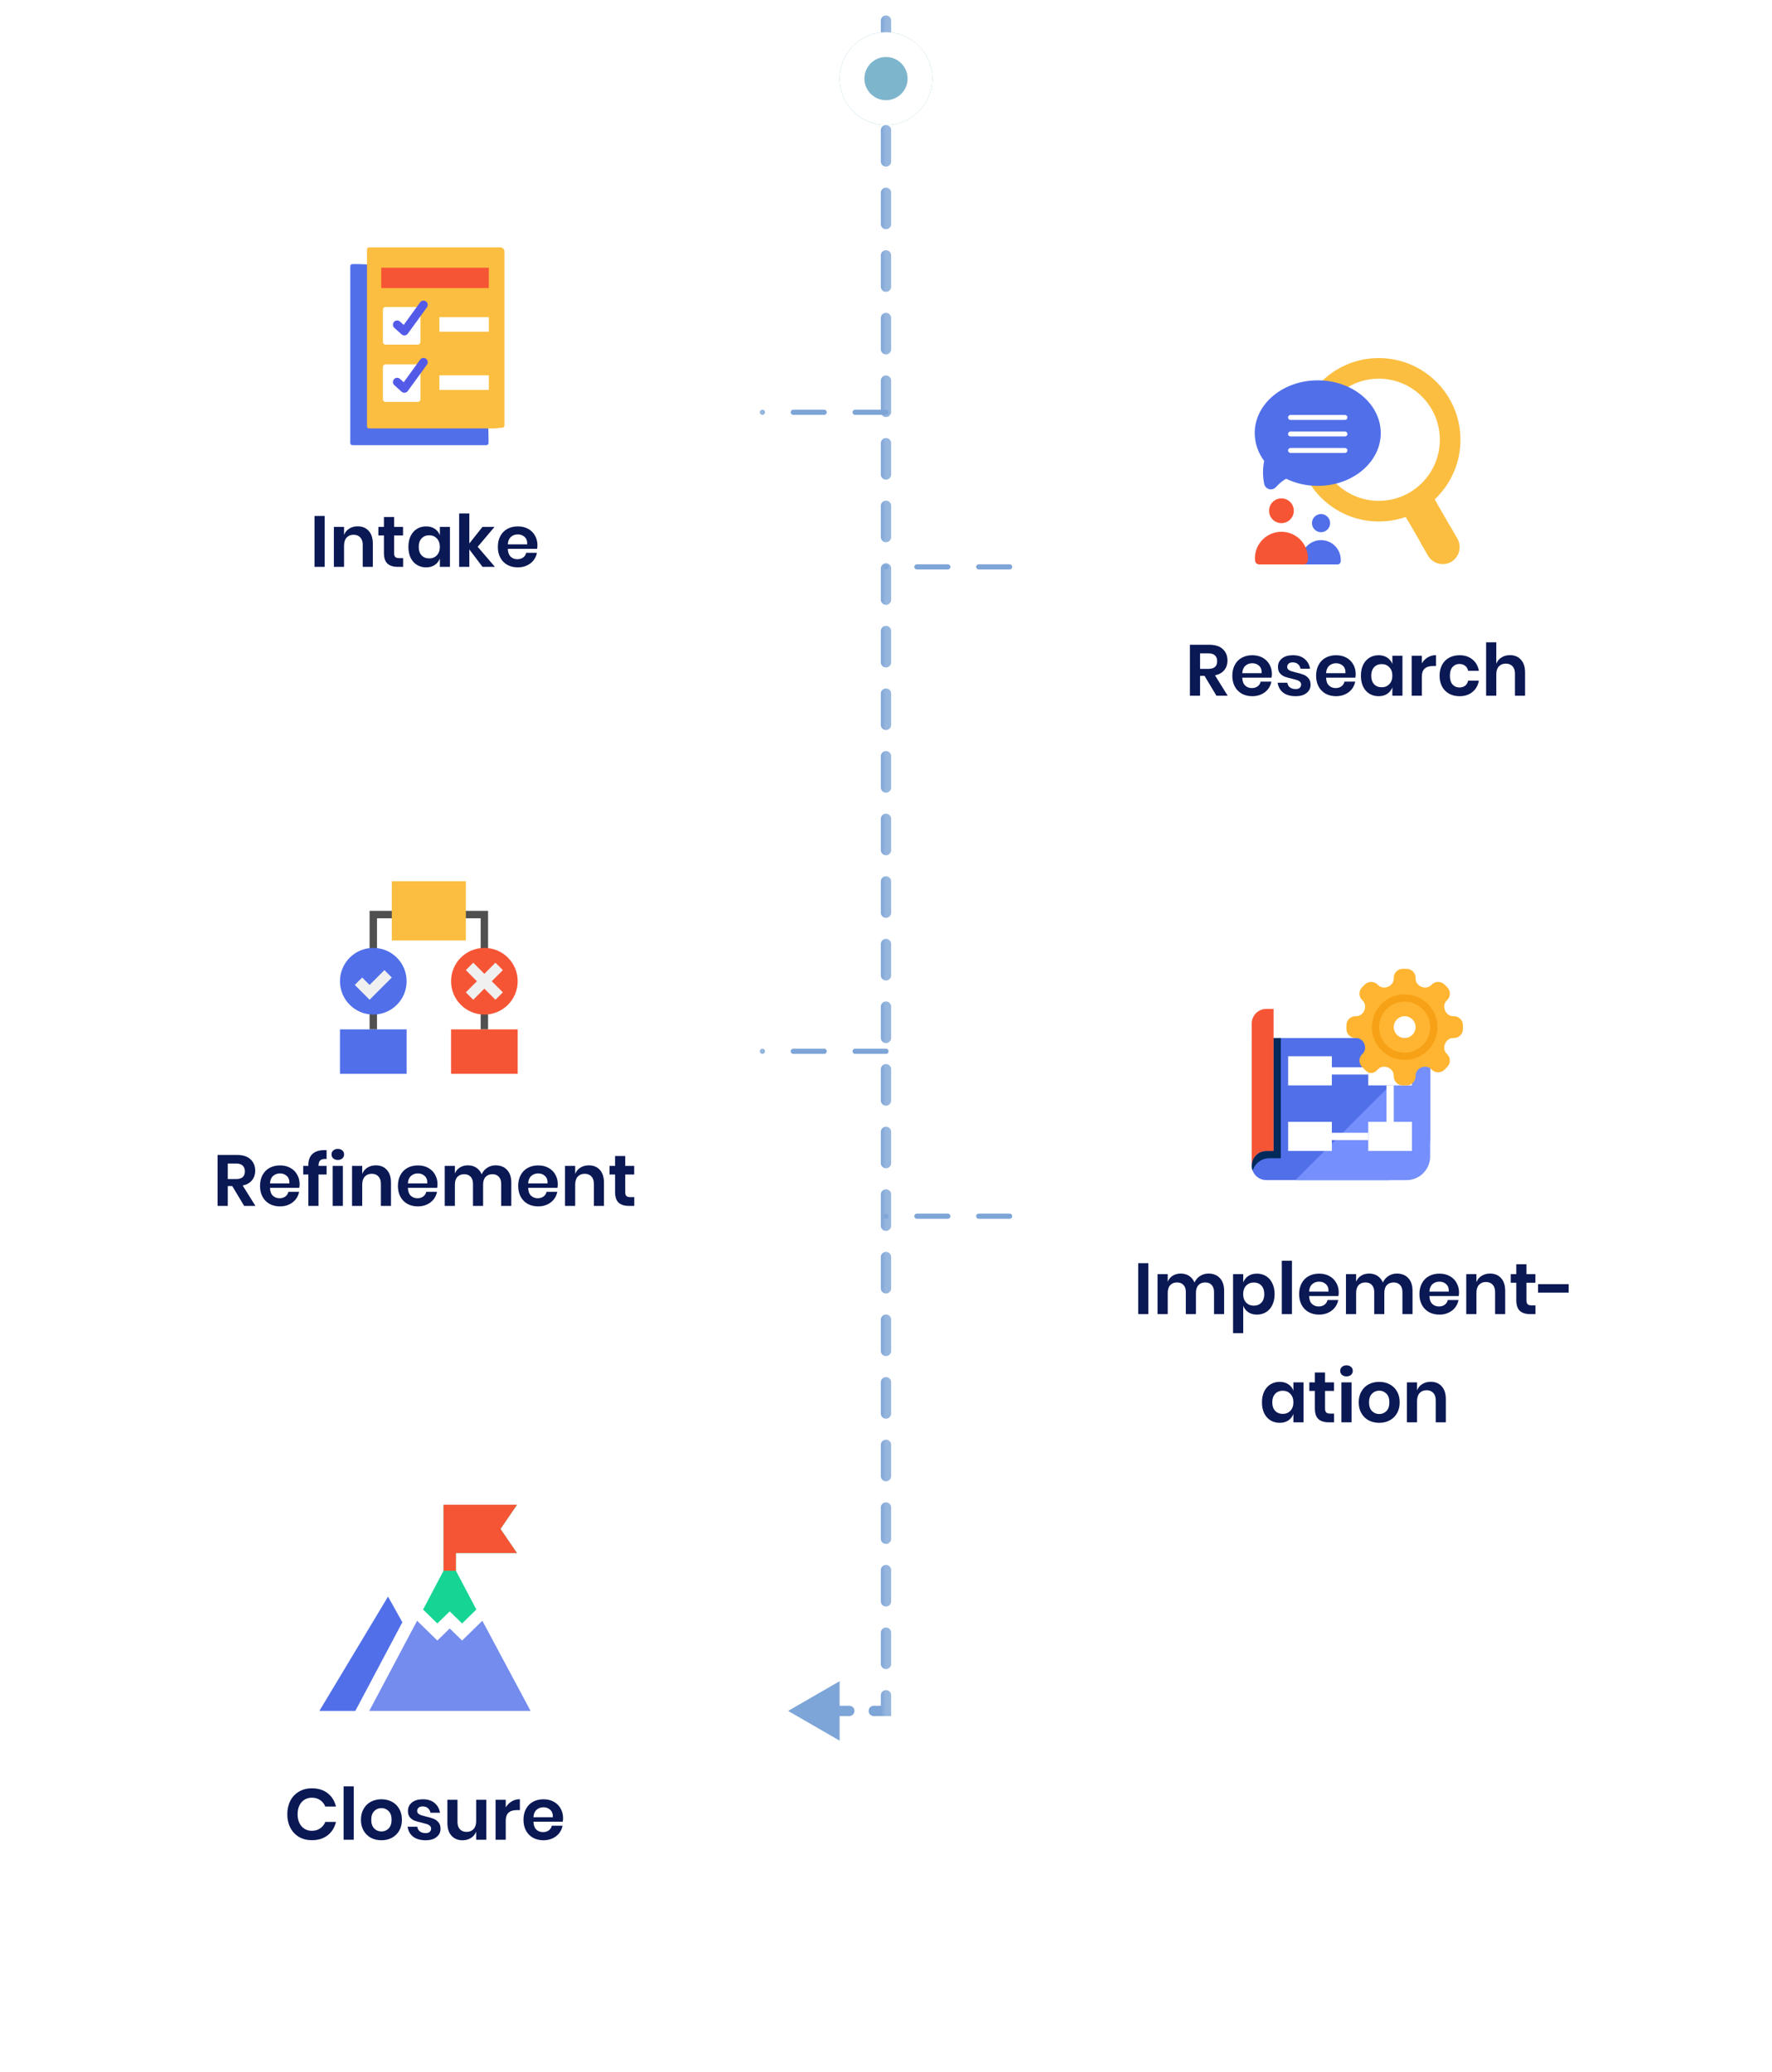 <svg width="344" height="402" viewBox="0 0 344 402" fill="none" xmlns="http://www.w3.org/2000/svg">
<g filter="url(#filter0_d_105_2053)">
<rect x="196" y="52" width="131" height="106" rx="18.343" fill="white"/>
</g>
<path d="M236.148 135L233.838 131.15H232.97V135H230.996V125.116H234.762C235.91 125.116 236.782 125.396 237.38 125.956C237.986 126.516 238.29 127.253 238.29 128.168C238.29 128.915 238.08 129.54 237.66 130.044C237.249 130.548 236.652 130.884 235.868 131.052L238.332 135H236.148ZM232.97 129.792H234.594C235.723 129.792 236.288 129.293 236.288 128.294C236.288 127.818 236.148 127.449 235.868 127.188C235.597 126.917 235.172 126.782 234.594 126.782H232.97V129.792ZM246.917 130.828C246.917 131.024 246.893 131.248 246.847 131.5H241.163C241.191 132.191 241.377 132.699 241.723 133.026C242.068 133.353 242.497 133.516 243.011 133.516C243.468 133.516 243.846 133.404 244.145 133.18C244.453 132.956 244.649 132.653 244.733 132.27H246.819C246.716 132.811 246.497 133.297 246.161 133.726C245.825 134.155 245.391 134.491 244.859 134.734C244.336 134.977 243.753 135.098 243.109 135.098C242.353 135.098 241.681 134.939 241.093 134.622C240.505 134.295 240.047 133.833 239.721 133.236C239.394 132.639 239.231 131.934 239.231 131.122C239.231 130.31 239.394 129.605 239.721 129.008C240.047 128.401 240.505 127.939 241.093 127.622C241.681 127.305 242.353 127.146 243.109 127.146C243.874 127.146 244.541 127.305 245.111 127.622C245.689 127.939 246.133 128.378 246.441 128.938C246.758 129.489 246.917 130.119 246.917 130.828ZM244.929 130.632C244.957 129.997 244.789 129.517 244.425 129.19C244.07 128.863 243.631 128.7 243.109 128.7C242.577 128.7 242.129 128.863 241.765 129.19C241.401 129.517 241.2 129.997 241.163 130.632H244.929ZM250.992 127.146C251.935 127.146 252.691 127.384 253.26 127.86C253.829 128.336 254.184 128.971 254.324 129.764H252.476C252.401 129.391 252.233 129.092 251.972 128.868C251.711 128.644 251.37 128.532 250.95 128.532C250.614 128.532 250.353 128.611 250.166 128.77C249.979 128.929 249.886 129.143 249.886 129.414C249.886 129.629 249.961 129.801 250.11 129.932C250.259 130.063 250.446 130.165 250.67 130.24C250.894 130.315 251.216 130.403 251.636 130.506C252.224 130.637 252.7 130.777 253.064 130.926C253.437 131.066 253.755 131.295 254.016 131.612C254.287 131.92 254.422 132.34 254.422 132.872C254.422 133.535 254.161 134.071 253.638 134.482C253.125 134.893 252.429 135.098 251.552 135.098C250.544 135.098 249.737 134.874 249.13 134.426C248.523 133.969 248.155 133.32 248.024 132.48H249.914C249.961 132.863 250.129 133.166 250.418 133.39C250.707 133.605 251.085 133.712 251.552 133.712C251.888 133.712 252.145 133.633 252.322 133.474C252.499 133.306 252.588 133.091 252.588 132.83C252.588 132.606 252.509 132.424 252.35 132.284C252.201 132.144 252.009 132.037 251.776 131.962C251.552 131.887 251.23 131.799 250.81 131.696C250.231 131.565 249.76 131.435 249.396 131.304C249.041 131.164 248.733 130.945 248.472 130.646C248.22 130.347 248.094 129.937 248.094 129.414C248.094 128.742 248.351 128.196 248.864 127.776C249.377 127.356 250.087 127.146 250.992 127.146ZM263.186 130.828C263.186 131.024 263.163 131.248 263.116 131.5H257.432C257.46 132.191 257.647 132.699 257.992 133.026C258.337 133.353 258.767 133.516 259.28 133.516C259.737 133.516 260.115 133.404 260.414 133.18C260.722 132.956 260.918 132.653 261.002 132.27H263.088C262.985 132.811 262.766 133.297 262.43 133.726C262.094 134.155 261.66 134.491 261.128 134.734C260.605 134.977 260.022 135.098 259.378 135.098C258.622 135.098 257.95 134.939 257.362 134.622C256.774 134.295 256.317 133.833 255.99 133.236C255.663 132.639 255.5 131.934 255.5 131.122C255.5 130.31 255.663 129.605 255.99 129.008C256.317 128.401 256.774 127.939 257.362 127.622C257.95 127.305 258.622 127.146 259.378 127.146C260.143 127.146 260.811 127.305 261.38 127.622C261.959 127.939 262.402 128.378 262.71 128.938C263.027 129.489 263.186 130.119 263.186 130.828ZM261.198 130.632C261.226 129.997 261.058 129.517 260.694 129.19C260.339 128.863 259.901 128.7 259.378 128.7C258.846 128.7 258.398 128.863 258.034 129.19C257.67 129.517 257.469 129.997 257.432 130.632H261.198ZM267.625 127.146C268.279 127.146 268.839 127.3 269.305 127.608C269.772 127.916 270.103 128.331 270.299 128.854V127.244H272.259V135H270.299V133.376C270.103 133.899 269.772 134.319 269.305 134.636C268.839 134.944 268.279 135.098 267.625 135.098C266.972 135.098 266.384 134.939 265.861 134.622C265.339 134.305 264.928 133.847 264.629 133.25C264.34 132.643 264.195 131.934 264.195 131.122C264.195 130.31 264.34 129.605 264.629 129.008C264.928 128.401 265.339 127.939 265.861 127.622C266.384 127.305 266.972 127.146 267.625 127.146ZM268.241 128.868C267.625 128.868 267.131 129.069 266.757 129.47C266.384 129.871 266.197 130.422 266.197 131.122C266.197 131.822 266.384 132.373 266.757 132.774C267.131 133.166 267.625 133.362 268.241 133.362C268.839 133.362 269.329 133.161 269.711 132.76C270.103 132.349 270.299 131.803 270.299 131.122C270.299 130.431 270.103 129.885 269.711 129.484C269.329 129.073 268.839 128.868 268.241 128.868ZM276.022 128.728C276.312 128.233 276.694 127.846 277.17 127.566C277.646 127.277 278.178 127.132 278.766 127.132V129.246H278.192C276.746 129.246 276.022 129.918 276.022 131.262V135H274.048V127.244H276.022V128.728ZM283.345 127.146C284.344 127.146 285.174 127.417 285.837 127.958C286.509 128.499 286.929 129.237 287.097 130.17H285.011C284.927 129.759 284.736 129.437 284.437 129.204C284.138 128.961 283.76 128.84 283.303 128.84C282.78 128.84 282.342 129.036 281.987 129.428C281.642 129.811 281.469 130.375 281.469 131.122C281.469 131.869 281.642 132.438 281.987 132.83C282.342 133.213 282.78 133.404 283.303 133.404C283.76 133.404 284.138 133.287 284.437 133.054C284.736 132.811 284.927 132.485 285.011 132.074H287.097C286.929 133.007 286.509 133.745 285.837 134.286C285.174 134.827 284.344 135.098 283.345 135.098C282.589 135.098 281.917 134.939 281.329 134.622C280.741 134.295 280.284 133.833 279.957 133.236C279.63 132.639 279.467 131.934 279.467 131.122C279.467 130.31 279.63 129.605 279.957 129.008C280.284 128.401 280.741 127.939 281.329 127.622C281.917 127.305 282.589 127.146 283.345 127.146ZM293.12 127.132C294.016 127.132 294.73 127.426 295.262 128.014C295.794 128.602 296.06 129.428 296.06 130.492V135H294.1V130.716C294.1 130.1 293.941 129.624 293.624 129.288C293.306 128.943 292.872 128.77 292.322 128.77C291.762 128.77 291.314 128.952 290.978 129.316C290.642 129.68 290.474 130.203 290.474 130.884V135H288.5V124.64H290.474V128.798C290.679 128.275 291.015 127.869 291.482 127.58C291.958 127.281 292.504 127.132 293.12 127.132Z" fill="#0A1854"/>
<g clip-path="url(#clip0_105_2053)">
<path d="M253.238 109.528C253.089 109.528 252.945 109.472 252.834 109.372C252.723 109.272 252.654 109.134 252.639 108.985C252.628 108.871 252.622 108.757 252.622 108.64C252.622 107.624 253.026 106.65 253.744 105.931C254.463 105.213 255.437 104.809 256.453 104.809C257.469 104.809 258.444 105.213 259.162 105.931C259.881 106.65 260.284 107.624 260.284 108.64C260.284 108.756 260.279 108.871 260.267 108.985C260.253 109.134 260.183 109.272 260.072 109.372C259.962 109.472 259.817 109.528 259.668 109.528H253.238Z" fill="#516FE9"/>
<path d="M256.453 103.275C257.426 103.275 258.215 102.486 258.215 101.513C258.215 100.54 257.426 99.751 256.453 99.751C255.48 99.751 254.691 100.54 254.691 101.513C254.691 102.486 255.48 103.275 256.453 103.275Z" fill="#516FE9"/>
<path d="M271.864 98.495L277.535 95.22L282.884 104.483C283.318 105.235 283.435 106.129 283.211 106.968C282.986 107.807 282.437 108.522 281.685 108.956C280.933 109.39 280.039 109.508 279.201 109.283C278.362 109.059 277.647 108.51 277.212 107.758L271.864 98.495Z" fill="#FBBE40"/>
<path d="M275.793 105.312L277.212 107.769C277.423 108.151 277.707 108.487 278.048 108.758C278.39 109.028 278.782 109.228 279.201 109.345C279.621 109.462 280.06 109.494 280.492 109.439C280.924 109.385 281.341 109.244 281.719 109.026C282.096 108.808 282.426 108.517 282.689 108.17C282.953 107.823 283.144 107.427 283.253 107.005C283.361 106.583 283.384 106.144 283.32 105.713C283.257 105.282 283.108 104.868 282.882 104.495L281.464 102.038L275.793 105.312Z" fill="#FBBE40"/>
<path d="M277.536 95.228L271.864 98.504L273.393 101.151C275.464 100.396 277.367 99.243 278.994 97.755L277.536 95.228Z" fill="#FBBE40"/>
<path d="M267.664 101.195C276.421 101.195 283.52 94.097 283.52 85.34C283.52 76.583 276.421 69.484 267.664 69.484C258.907 69.484 251.809 76.583 251.809 85.34C251.809 94.097 258.907 101.195 267.664 101.195Z" fill="#FBBE40"/>
<path d="M267.664 97.187C274.209 97.187 279.516 91.881 279.516 85.335C279.516 78.79 274.209 73.484 267.664 73.484C261.119 73.484 255.812 78.79 255.812 85.335C255.812 91.881 261.119 97.187 267.664 97.187Z" fill="white"/>
<path d="M244.447 109.527C244.246 109.527 244.052 109.452 243.903 109.318C243.754 109.183 243.661 108.997 243.641 108.797C243.626 108.645 243.618 108.49 243.618 108.334C243.618 106.969 244.16 105.66 245.126 104.695C246.091 103.729 247.4 103.187 248.765 103.187C250.13 103.187 251.439 103.729 252.405 104.695C253.37 105.66 253.912 106.969 253.912 108.334C253.912 108.49 253.904 108.645 253.889 108.797C253.87 108.997 253.776 109.182 253.627 109.317C253.479 109.452 253.285 109.527 253.084 109.527H244.447Z" fill="#F65535"/>
<path d="M248.766 101.514C250.093 101.514 251.169 100.438 251.169 99.111C251.169 97.785 250.093 96.709 248.766 96.709C247.439 96.709 246.364 97.785 246.364 99.111C246.364 100.438 247.439 101.514 248.766 101.514Z" fill="#F65535"/>
<path d="M255.812 73.805C249.056 73.805 243.579 78.389 243.579 84.043C243.591 85.99 244.234 87.881 245.411 89.432C245.407 89.462 245.407 89.491 245.401 89.52C245.114 90.966 245.121 92.455 245.421 93.898C245.47 94.142 245.587 94.367 245.758 94.547C245.929 94.728 246.147 94.856 246.388 94.918C246.629 94.98 246.882 94.973 247.119 94.898C247.356 94.822 247.567 94.681 247.727 94.492C248.288 93.864 248.941 93.325 249.663 92.893C251.581 93.817 253.684 94.292 255.812 94.282C262.569 94.282 268.046 89.698 268.046 84.043C268.046 78.389 262.569 73.805 255.812 73.805Z" fill="#516FE9"/>
<path d="M261.098 81.486H250.527C250.4 81.486 250.278 81.436 250.188 81.346C250.097 81.255 250.047 81.133 250.047 81.006C250.047 80.878 250.097 80.756 250.188 80.666C250.278 80.576 250.4 80.525 250.527 80.525H261.098C261.226 80.525 261.348 80.576 261.438 80.666C261.528 80.756 261.579 80.878 261.579 81.006C261.579 81.133 261.528 81.255 261.438 81.346C261.348 81.436 261.226 81.486 261.098 81.486Z" fill="white"/>
<path d="M261.098 84.691H250.527C250.4 84.691 250.278 84.641 250.188 84.551C250.097 84.461 250.047 84.338 250.047 84.211C250.047 84.084 250.097 83.961 250.188 83.871C250.278 83.781 250.4 83.731 250.527 83.731H261.098C261.226 83.731 261.348 83.781 261.438 83.871C261.528 83.961 261.579 84.084 261.579 84.211C261.579 84.338 261.528 84.461 261.438 84.551C261.348 84.641 261.226 84.691 261.098 84.691Z" fill="white"/>
<path d="M261.098 87.891H250.527C250.4 87.891 250.278 87.841 250.188 87.75C250.097 87.66 250.047 87.538 250.047 87.411C250.047 87.283 250.097 87.161 250.188 87.071C250.278 86.981 250.4 86.93 250.527 86.93H261.098C261.226 86.93 261.348 86.981 261.438 87.071C261.528 87.161 261.579 87.283 261.579 87.411C261.579 87.538 261.528 87.66 261.438 87.75C261.348 87.841 261.226 87.891 261.098 87.891Z" fill="white"/>
</g>
<g filter="url(#filter1_d_105_2053)">
<rect x="196" y="172" width="131" height="127" rx="18.343" fill="white"/>
</g>
<g clip-path="url(#clip1_105_2053)">
<path d="M277.637 220.742C277.637 225.301 273.942 228.996 269.383 228.996H245.827C244.266 228.996 243 227.73 243 226.169V201.427H277.637V220.742Z" fill="#516FE9"/>
<path d="M248.655 224.755V201.427H247.241V223.341H245.827C244.266 223.341 243 224.607 243 226.169C243.002 226.51 243.066 226.849 243.19 227.168C243.624 225.694 244.999 224.702 246.534 224.755H248.655Z" fill="#002A5A"/>
<path d="M277.637 202.845L251.482 229H273.051C275.584 229 277.637 226.947 277.637 224.415V202.845Z" fill="#7590FD"/>
<path d="M247.241 223.347H245.827C244.266 223.347 243 224.613 243 226.175V198.606C243 197.044 244.266 195.778 245.827 195.778H247.241V223.347Z" fill="#F65535"/>
<path d="M250.07 204.963H258.553V210.619H250.07V204.963Z" fill="white"/>
<path d="M250.07 217.685H258.553V223.34H250.07V217.685Z" fill="white"/>
<path d="M265.622 204.963H274.105V210.619H265.622V204.963Z" fill="white"/>
<path d="M265.622 217.685H274.105V223.34H265.622V217.685Z" fill="white"/>
<path d="M258.551 207.099H265.62V208.512H258.551V207.099Z" fill="white"/>
<path d="M269.155 210.624H270.569V217.693H269.155V210.624Z" fill="white"/>
<path d="M258.551 219.814H265.62V221.228H258.551V219.814Z" fill="white"/>
<path d="M282.247 201.431C283.215 201.431 284 200.647 284 199.679V198.942C284 197.974 283.215 197.19 282.247 197.19H282.081C281.383 197.19 280.785 196.713 280.518 196.068C280.251 195.422 280.337 194.661 280.832 194.168L280.949 194.051C281.634 193.368 281.635 192.259 280.951 191.575L280.425 191.049C279.741 190.365 278.631 190.366 277.948 191.051L277.832 191.168C277.338 191.663 276.578 191.749 275.932 191.481C275.287 191.214 274.81 190.617 274.81 189.919V189.752C274.81 188.784 274.025 188 273.058 188H272.321C271.353 188 270.569 188.784 270.569 189.752V189.919C270.569 190.617 270.092 191.214 269.447 191.481C268.801 191.749 268.04 191.663 267.547 191.168L267.43 191.051C266.747 190.366 265.638 190.365 264.954 191.049L264.428 191.575C263.744 192.259 263.745 193.368 264.43 194.051L264.547 194.168C265.042 194.661 265.128 195.422 264.86 196.068C264.593 196.713 263.996 197.19 263.297 197.19H263.131C262.163 197.19 261.379 197.974 261.379 198.942V199.679C261.379 200.647 262.163 201.431 263.131 201.431H263.297C263.996 201.431 264.593 201.908 264.86 202.553C265.128 203.199 265.042 203.959 264.547 204.453L264.431 204.568C263.745 205.252 263.746 206.362 264.431 207.045L265.182 207.793C265.74 208.351 266.646 208.351 267.204 207.793L267.546 207.451C268.04 206.957 268.8 206.872 269.446 207.139C270.091 207.407 270.569 208.004 270.569 208.703V208.868C270.569 209.836 271.353 210.621 272.321 210.621H273.058C274.025 210.621 274.81 209.836 274.81 208.868V208.703C274.81 208.004 275.287 207.407 275.933 207.139C276.578 206.872 277.338 206.957 277.833 207.451L277.949 207.567C278.632 208.251 279.74 208.251 280.424 207.569L280.949 207.045C281.634 206.362 281.633 205.252 280.948 204.569L280.832 204.453C280.337 203.959 280.251 203.199 280.518 202.553C280.785 201.908 281.383 201.431 282.081 201.431H282.247ZM270.569 199.31C270.569 198.139 271.518 197.19 272.689 197.19C273.86 197.19 274.81 198.139 274.81 199.31C274.81 200.481 273.86 201.431 272.689 201.431C271.518 201.431 270.569 200.481 270.569 199.31Z" fill="#FFB531"/>
<path d="M272.689 205.679C269.176 205.679 266.327 202.83 266.327 199.316C266.327 195.803 269.176 192.954 272.689 192.954C276.203 192.954 279.052 195.803 279.052 199.316C279.048 202.829 276.202 205.675 272.689 205.679ZM272.689 194.368C269.956 194.368 267.741 196.583 267.741 199.316C267.741 202.05 269.956 204.265 272.689 204.265C275.423 204.265 277.638 202.05 277.638 199.316C277.635 196.585 275.421 194.371 272.689 194.368Z" fill="#F7A116"/>
</g>
<path d="M222.933 245.116V255H220.959V245.116H222.933ZM234.589 247.132C235.532 247.132 236.274 247.426 236.815 248.014C237.366 248.593 237.641 249.419 237.641 250.492V255H235.681V250.716C235.681 250.119 235.527 249.661 235.219 249.344C234.921 249.017 234.505 248.854 233.973 248.854C233.423 248.854 232.984 249.027 232.657 249.372C232.331 249.717 232.167 250.221 232.167 250.884V255H230.207V250.716C230.207 250.119 230.053 249.661 229.745 249.344C229.447 249.017 229.031 248.854 228.499 248.854C227.949 248.854 227.51 249.027 227.183 249.372C226.857 249.717 226.693 250.221 226.693 250.884V255H224.719V247.244H226.693V248.714C226.899 248.21 227.221 247.823 227.659 247.552C228.107 247.272 228.625 247.132 229.213 247.132C229.839 247.132 230.38 247.281 230.837 247.58C231.304 247.879 231.654 248.308 231.887 248.868C232.13 248.336 232.489 247.916 232.965 247.608C233.451 247.291 233.992 247.132 234.589 247.132ZM244.009 247.146C244.663 247.146 245.251 247.305 245.773 247.622C246.296 247.939 246.702 248.401 246.991 249.008C247.29 249.605 247.439 250.31 247.439 251.122C247.439 251.934 247.29 252.643 246.991 253.25C246.702 253.847 246.296 254.305 245.773 254.622C245.251 254.939 244.663 255.098 244.009 255.098C243.356 255.098 242.796 254.944 242.329 254.636C241.872 254.319 241.545 253.899 241.349 253.376V258.696H239.375V247.244H241.349V248.854C241.545 248.331 241.872 247.916 242.329 247.608C242.796 247.3 243.356 247.146 244.009 247.146ZM243.393 248.868C242.796 248.868 242.301 249.073 241.909 249.484C241.527 249.885 241.335 250.431 241.335 251.122C241.335 251.803 241.527 252.349 241.909 252.76C242.301 253.161 242.796 253.362 243.393 253.362C244.009 253.362 244.504 253.166 244.877 252.774C245.251 252.373 245.437 251.822 245.437 251.122C245.437 250.422 245.251 249.871 244.877 249.47C244.504 249.069 244.009 248.868 243.393 248.868ZM250.81 244.64V255H248.836V244.64H250.81ZM259.89 250.828C259.89 251.024 259.867 251.248 259.82 251.5H254.136C254.164 252.191 254.351 252.699 254.696 253.026C255.042 253.353 255.471 253.516 255.984 253.516C256.442 253.516 256.82 253.404 257.118 253.18C257.426 252.956 257.622 252.653 257.706 252.27H259.792C259.69 252.811 259.47 253.297 259.134 253.726C258.798 254.155 258.364 254.491 257.832 254.734C257.31 254.977 256.726 255.098 256.082 255.098C255.326 255.098 254.654 254.939 254.066 254.622C253.478 254.295 253.021 253.833 252.694 253.236C252.368 252.639 252.204 251.934 252.204 251.122C252.204 250.31 252.368 249.605 252.694 249.008C253.021 248.401 253.478 247.939 254.066 247.622C254.654 247.305 255.326 247.146 256.082 247.146C256.848 247.146 257.515 247.305 258.084 247.622C258.663 247.939 259.106 248.378 259.414 248.938C259.732 249.489 259.89 250.119 259.89 250.828ZM257.902 250.632C257.93 249.997 257.762 249.517 257.398 249.19C257.044 248.863 256.605 248.7 256.082 248.7C255.55 248.7 255.102 248.863 254.738 249.19C254.374 249.517 254.174 249.997 254.136 250.632H257.902ZM271.162 247.132C272.104 247.132 272.846 247.426 273.388 248.014C273.938 248.593 274.214 249.419 274.214 250.492V255H272.254V250.716C272.254 250.119 272.1 249.661 271.792 249.344C271.493 249.017 271.078 248.854 270.546 248.854C269.995 248.854 269.556 249.027 269.23 249.372C268.903 249.717 268.74 250.221 268.74 250.884V255H266.78V250.716C266.78 250.119 266.626 249.661 266.318 249.344C266.019 249.017 265.604 248.854 265.072 248.854C264.521 248.854 264.082 249.027 263.756 249.372C263.429 249.717 263.266 250.221 263.266 250.884V255H261.292V247.244H263.266V248.714C263.471 248.21 263.793 247.823 264.232 247.552C264.68 247.272 265.198 247.132 265.786 247.132C266.411 247.132 266.952 247.281 267.41 247.58C267.876 247.879 268.226 248.308 268.46 248.868C268.702 248.336 269.062 247.916 269.538 247.608C270.023 247.291 270.564 247.132 271.162 247.132ZM283.242 250.828C283.242 251.024 283.218 251.248 283.172 251.5H277.488C277.516 252.191 277.702 252.699 278.048 253.026C278.393 253.353 278.822 253.516 279.336 253.516C279.793 253.516 280.171 253.404 280.47 253.18C280.778 252.956 280.974 252.653 281.058 252.27H283.144C283.041 252.811 282.822 253.297 282.486 253.726C282.15 254.155 281.716 254.491 281.184 254.734C280.661 254.977 280.078 255.098 279.434 255.098C278.678 255.098 278.006 254.939 277.418 254.622C276.83 254.295 276.372 253.833 276.046 253.236C275.719 252.639 275.556 251.934 275.556 251.122C275.556 250.31 275.719 249.605 276.046 249.008C276.372 248.401 276.83 247.939 277.418 247.622C278.006 247.305 278.678 247.146 279.434 247.146C280.199 247.146 280.866 247.305 281.436 247.622C282.014 247.939 282.458 248.378 282.766 248.938C283.083 249.489 283.242 250.119 283.242 250.828ZM281.254 250.632C281.282 249.997 281.114 249.517 280.75 249.19C280.395 248.863 279.956 248.7 279.434 248.7C278.902 248.7 278.454 248.863 278.09 249.19C277.726 249.517 277.525 249.997 277.488 250.632H281.254ZM289.263 247.132C290.159 247.132 290.873 247.426 291.405 248.014C291.937 248.602 292.203 249.428 292.203 250.492V255H290.243V250.716C290.243 250.1 290.084 249.624 289.767 249.288C289.45 248.943 289.016 248.77 288.465 248.77C287.905 248.77 287.457 248.952 287.121 249.316C286.785 249.68 286.617 250.203 286.617 250.884V255H284.643V247.244H286.617V248.798C286.822 248.275 287.158 247.869 287.625 247.58C288.101 247.281 288.647 247.132 289.263 247.132ZM298.084 253.306V255H297.048C296.18 255 295.513 254.79 295.046 254.37C294.589 253.95 294.36 253.25 294.36 252.27V248.91H293.282V247.244H294.36V245.326H296.334V247.244H298.07V248.91H296.334V252.298C296.334 252.671 296.409 252.933 296.558 253.082C296.707 253.231 296.959 253.306 297.314 253.306H298.084ZM304.53 249.19V250.828H298.58V249.19H304.53ZM248.415 268.146C249.069 268.146 249.629 268.3 250.095 268.608C250.562 268.916 250.893 269.331 251.089 269.854V268.244H253.049V276H251.089V274.376C250.893 274.899 250.562 275.319 250.095 275.636C249.629 275.944 249.069 276.098 248.415 276.098C247.762 276.098 247.174 275.939 246.651 275.622C246.129 275.305 245.718 274.847 245.419 274.25C245.13 273.643 244.985 272.934 244.985 272.122C244.985 271.31 245.13 270.605 245.419 270.008C245.718 269.401 246.129 268.939 246.651 268.622C247.174 268.305 247.762 268.146 248.415 268.146ZM249.031 269.868C248.415 269.868 247.921 270.069 247.547 270.47C247.174 270.871 246.987 271.422 246.987 272.122C246.987 272.822 247.174 273.373 247.547 273.774C247.921 274.166 248.415 274.362 249.031 274.362C249.629 274.362 250.119 274.161 250.501 273.76C250.893 273.349 251.089 272.803 251.089 272.122C251.089 271.431 250.893 270.885 250.501 270.484C250.119 270.073 249.629 269.868 249.031 269.868ZM258.982 274.306V276H257.946C257.078 276 256.411 275.79 255.944 275.37C255.487 274.95 255.258 274.25 255.258 273.27V269.91H254.18V268.244H255.258V266.326H257.232V268.244H258.968V269.91H257.232V273.298C257.232 273.671 257.307 273.933 257.456 274.082C257.606 274.231 257.858 274.306 258.212 274.306H258.982ZM260.179 266.018C260.179 265.701 260.291 265.444 260.515 265.248C260.739 265.043 261.033 264.94 261.397 264.94C261.761 264.94 262.055 265.043 262.279 265.248C262.503 265.444 262.615 265.701 262.615 266.018C262.615 266.326 262.503 266.583 262.279 266.788C262.055 266.984 261.761 267.082 261.397 267.082C261.033 267.082 260.739 266.984 260.515 266.788C260.291 266.583 260.179 266.326 260.179 266.018ZM262.377 268.244V276H260.403V268.244H262.377ZM267.747 268.146C268.503 268.146 269.179 268.305 269.777 268.622C270.383 268.939 270.859 269.401 271.205 270.008C271.55 270.605 271.723 271.31 271.723 272.122C271.723 272.934 271.55 273.639 271.205 274.236C270.859 274.833 270.383 275.295 269.777 275.622C269.179 275.939 268.503 276.098 267.747 276.098C266.991 276.098 266.309 275.939 265.703 275.622C265.105 275.295 264.634 274.833 264.289 274.236C263.943 273.639 263.771 272.934 263.771 272.122C263.771 271.31 263.943 270.605 264.289 270.008C264.634 269.401 265.105 268.939 265.703 268.622C266.309 268.305 266.991 268.146 267.747 268.146ZM267.747 269.854C267.196 269.854 266.729 270.05 266.347 270.442C265.964 270.825 265.773 271.385 265.773 272.122C265.773 272.859 265.964 273.424 266.347 273.816C266.729 274.199 267.196 274.39 267.747 274.39C268.297 274.39 268.764 274.199 269.147 273.816C269.529 273.424 269.721 272.859 269.721 272.122C269.721 271.385 269.529 270.825 269.147 270.442C268.764 270.05 268.297 269.854 267.747 269.854ZM277.738 268.132C278.634 268.132 279.348 268.426 279.88 269.014C280.412 269.602 280.678 270.428 280.678 271.492V276H278.718V271.716C278.718 271.1 278.559 270.624 278.242 270.288C277.924 269.943 277.49 269.77 276.94 269.77C276.38 269.77 275.932 269.952 275.596 270.316C275.26 270.68 275.092 271.203 275.092 271.884V276H273.118V268.244H275.092V269.798C275.297 269.275 275.633 268.869 276.1 268.58C276.576 268.281 277.122 268.132 277.738 268.132Z" fill="#0A1854"/>
<g filter="url(#filter2_d_105_2053)">
<rect x="17" y="27" width="131" height="106" rx="18.343" fill="white"/>
</g>
<path d="M63.03 100.116V110H61.056V100.116H63.03ZM69.436 102.132C70.332 102.132 71.046 102.426 71.578 103.014C72.11 103.602 72.376 104.428 72.376 105.492V110H70.416V105.716C70.416 105.1 70.257 104.624 69.94 104.288C69.623 103.943 69.189 103.77 68.638 103.77C68.078 103.77 67.63 103.952 67.294 104.316C66.958 104.68 66.79 105.203 66.79 105.884V110H64.816V102.244H66.79V103.798C66.995 103.275 67.331 102.869 67.798 102.58C68.274 102.281 68.82 102.132 69.436 102.132ZM78.257 108.306V110H77.221C76.353 110 75.686 109.79 75.219 109.37C74.761 108.95 74.533 108.25 74.533 107.27V103.91H73.455V102.244H74.533V100.326H76.507V102.244H78.243V103.91H76.507V107.298C76.507 107.671 76.582 107.933 76.731 108.082C76.88 108.231 77.132 108.306 77.487 108.306H78.257ZM82.715 102.146C83.369 102.146 83.929 102.3 84.395 102.608C84.862 102.916 85.193 103.331 85.389 103.854V102.244H87.349V110H85.389V108.376C85.193 108.899 84.862 109.319 84.395 109.636C83.929 109.944 83.369 110.098 82.715 110.098C82.062 110.098 81.474 109.939 80.951 109.622C80.429 109.305 80.018 108.847 79.719 108.25C79.43 107.643 79.285 106.934 79.285 106.122C79.285 105.31 79.43 104.605 79.719 104.008C80.018 103.401 80.429 102.939 80.951 102.622C81.474 102.305 82.062 102.146 82.715 102.146ZM83.331 103.868C82.715 103.868 82.221 104.069 81.847 104.47C81.474 104.871 81.287 105.422 81.287 106.122C81.287 106.822 81.474 107.373 81.847 107.774C82.221 108.166 82.715 108.362 83.331 108.362C83.929 108.362 84.419 108.161 84.801 107.76C85.193 107.349 85.389 106.803 85.389 106.122C85.389 105.431 85.193 104.885 84.801 104.484C84.419 104.073 83.929 103.868 83.331 103.868ZM93.674 110L91.112 106.612V110H89.138V99.64H91.112V105.464L93.66 102.244H95.998L92.736 106.108L96.082 110H93.674ZM104.335 105.828C104.335 106.024 104.311 106.248 104.265 106.5H98.581C98.609 107.191 98.795 107.699 99.141 108.026C99.486 108.353 99.915 108.516 100.429 108.516C100.886 108.516 101.264 108.404 101.563 108.18C101.871 107.956 102.067 107.653 102.151 107.27H104.237C104.134 107.811 103.915 108.297 103.579 108.726C103.243 109.155 102.809 109.491 102.277 109.734C101.754 109.977 101.171 110.098 100.527 110.098C99.77 110.098 99.099 109.939 98.51 109.622C97.922 109.295 97.465 108.833 97.138 108.236C96.812 107.639 96.648 106.934 96.648 106.122C96.648 105.31 96.812 104.605 97.138 104.008C97.465 103.401 97.922 102.939 98.51 102.622C99.099 102.305 99.77 102.146 100.527 102.146C101.292 102.146 101.959 102.305 102.529 102.622C103.107 102.939 103.551 103.378 103.859 103.938C104.176 104.489 104.335 105.119 104.335 105.828ZM102.347 105.632C102.375 104.997 102.207 104.517 101.843 104.19C101.488 103.863 101.049 103.7 100.527 103.7C99.995 103.7 99.546 103.863 99.183 104.19C98.819 104.517 98.618 104.997 98.581 105.632H102.347Z" fill="#0A1854"/>
<path d="M94.43 86.384H68.406C68.182 86.384 68 86.203 68 85.979V51.651C68 51.427 68.181 51.246 68.406 51.246H69.699L89.553 52.018C89.66 52.018 89.763 52.061 89.839 52.137L93.945 56.242C94.021 56.318 94.064 56.421 94.064 56.529L94.836 84.685V85.979C94.836 86.203 94.654 86.384 94.43 86.384Z" fill="#516FE9"/>
<path d="M97.925 48.803C97.925 48.359 97.566 48 97.122 48H71.649C71.425 48 71.244 48.182 71.244 48.406V82.733C71.244 82.957 71.425 83.138 71.649 83.138H95.975H96.052L97.52 82.984C97.744 82.984 97.925 82.802 97.925 82.579V53.985V48.803Z" fill="#FBBE40"/>
<path d="M74.854 66.871H81.107C81.395 66.871 81.628 66.637 81.628 66.35V60.097C81.628 59.809 81.395 59.576 81.107 59.576H74.854C74.566 59.576 74.333 59.809 74.333 60.097V66.35C74.333 66.637 74.566 66.871 74.854 66.871Z" fill="white"/>
<path d="M78.502 65.086C78.3 65.086 78.105 65.012 77.953 64.876L76.553 63.615C76.216 63.312 76.189 62.794 76.492 62.458C76.795 62.121 77.313 62.093 77.65 62.397L78.374 63.048L81.557 58.672C81.823 58.306 82.336 58.224 82.702 58.491C83.068 58.757 83.149 59.27 82.883 59.636L79.165 64.749C79.028 64.937 78.818 65.058 78.587 65.082C78.559 65.085 78.53 65.086 78.502 65.086Z" fill="#545AE8"/>
<path d="M74.854 77.992H81.107C81.395 77.992 81.628 77.758 81.628 77.471V71.218C81.628 70.93 81.395 70.697 81.107 70.697H74.854C74.566 70.697 74.333 70.93 74.333 71.218V77.471C74.333 77.758 74.566 77.992 74.854 77.992Z" fill="white"/>
<path d="M78.502 76.212C78.3 76.212 78.105 76.138 77.953 76.002L76.553 74.742C76.216 74.439 76.189 73.92 76.492 73.584C76.795 73.247 77.313 73.22 77.65 73.523L78.374 74.174L81.557 69.798C81.823 69.431 82.336 69.35 82.702 69.617C83.068 69.883 83.149 70.396 82.883 70.762L79.165 75.875C79.028 76.063 78.818 76.184 78.587 76.208C78.559 76.211 78.53 76.212 78.502 76.212Z" fill="#545AE8"/>
<rect x="85.298" y="61.545" width="9.596" height="2.822" fill="white"/>
<rect x="74.009" y="51.949" width="20.884" height="3.951" fill="#F65535"/>
<rect x="85.298" y="72.836" width="9.596" height="2.822" fill="white"/>
<g filter="url(#filter3_d_105_2053)">
<rect x="17" y="151" width="131" height="106" rx="18.343" fill="white"/>
</g>
<path d="M73.188 199.75V178.188H93.312V199.75H94.75V176.75H71.75V199.75H73.188Z" fill="#505050"/>
<path d="M76.062 171H90.438V182.5H76.062V171Z" fill="#FBBE40"/>
<path d="M66 199.75H78.938V208.375H66V199.75Z" fill="#516FE9"/>
<path d="M87.562 199.75H100.5V208.375H87.562V199.75Z" fill="#F65535"/>
<path d="M72.469 196.875C68.896 196.875 66 193.979 66 190.406C66 186.833 68.896 183.938 72.469 183.938C76.042 183.938 78.938 186.833 78.938 190.406C78.938 193.979 76.042 196.875 72.469 196.875Z" fill="#516FE9"/>
<path d="M76.062 189.688L71.75 194L68.875 191.125L70.312 189.688L71.75 191.125L74.625 188.25L76.062 189.688Z" fill="#F0F0F0"/>
<path d="M94.031 196.875C90.458 196.875 87.562 193.979 87.562 190.406C87.562 186.833 90.458 183.938 94.031 183.938C97.604 183.938 100.5 186.833 100.5 190.406C100.5 193.979 97.604 196.875 94.031 196.875Z" fill="#F65535"/>
<path d="M90.433 192.562L96.182 186.813L97.62 188.25L91.87 194L90.433 192.562Z" fill="#F0F0F0"/>
<path d="M90.433 188.25L91.87 186.813L97.62 192.562L96.182 193.999L90.433 188.25Z" fill="#F0F0F0"/>
<path d="M47.396 234L45.086 230.15H44.218V234H42.244V224.116H46.01C47.158 224.116 48.03 224.396 48.628 224.956C49.234 225.516 49.538 226.253 49.538 227.168C49.538 227.915 49.328 228.54 48.908 229.044C48.497 229.548 47.9 229.884 47.116 230.052L49.58 234H47.396ZM44.218 228.792H45.842C46.971 228.792 47.536 228.293 47.536 227.294C47.536 226.818 47.396 226.449 47.116 226.188C46.845 225.917 46.42 225.782 45.842 225.782H44.218V228.792ZM58.165 229.828C58.165 230.024 58.141 230.248 58.095 230.5H52.411C52.439 231.191 52.625 231.699 52.971 232.026C53.316 232.353 53.745 232.516 54.259 232.516C54.716 232.516 55.094 232.404 55.393 232.18C55.701 231.956 55.897 231.653 55.981 231.27H58.067C57.964 231.811 57.745 232.297 57.409 232.726C57.073 233.155 56.639 233.491 56.107 233.734C55.584 233.977 55.001 234.098 54.357 234.098C53.601 234.098 52.929 233.939 52.341 233.622C51.753 233.295 51.295 232.833 50.969 232.236C50.642 231.639 50.479 230.934 50.479 230.122C50.479 229.31 50.642 228.605 50.969 228.008C51.295 227.401 51.753 226.939 52.341 226.622C52.929 226.305 53.601 226.146 54.357 226.146C55.122 226.146 55.789 226.305 56.359 226.622C56.937 226.939 57.381 227.378 57.689 227.938C58.006 228.489 58.165 229.119 58.165 229.828ZM56.177 229.632C56.205 228.997 56.037 228.517 55.673 228.19C55.318 227.863 54.879 227.7 54.357 227.7C53.825 227.7 53.377 227.863 53.013 228.19C52.649 228.517 52.448 228.997 52.411 229.632H56.177ZM63.402 224.9C62.823 224.863 62.417 224.947 62.184 225.152C61.951 225.357 61.834 225.717 61.834 226.23V226.244H63.402V227.91H61.834V234H59.86V227.91H58.866V226.244H59.86V226.062C59.86 225.138 60.121 224.429 60.644 223.934C61.176 223.43 61.96 223.178 62.996 223.178C63.173 223.178 63.309 223.183 63.402 223.192V224.9ZM64.359 224.018C64.359 223.701 64.472 223.444 64.695 223.248C64.919 223.043 65.213 222.94 65.578 222.94C65.942 222.94 66.236 223.043 66.46 223.248C66.683 223.444 66.796 223.701 66.796 224.018C66.796 224.326 66.683 224.583 66.46 224.788C66.236 224.984 65.942 225.082 65.578 225.082C65.213 225.082 64.919 224.984 64.695 224.788C64.472 224.583 64.359 224.326 64.359 224.018ZM66.558 226.244V234H64.584V226.244H66.558ZM72.963 226.132C73.859 226.132 74.573 226.426 75.105 227.014C75.637 227.602 75.903 228.428 75.903 229.492V234H73.943V229.716C73.943 229.1 73.785 228.624 73.467 228.288C73.15 227.943 72.716 227.77 72.165 227.77C71.605 227.77 71.157 227.952 70.821 228.316C70.485 228.68 70.317 229.203 70.317 229.884V234H68.343V226.244H70.317V227.798C70.523 227.275 70.859 226.869 71.325 226.58C71.801 226.281 72.347 226.132 72.963 226.132ZM84.934 229.828C84.934 230.024 84.911 230.248 84.864 230.5H79.18C79.208 231.191 79.395 231.699 79.74 232.026C80.085 232.353 80.515 232.516 81.028 232.516C81.486 232.516 81.864 232.404 82.162 232.18C82.47 231.956 82.666 231.653 82.75 231.27H84.836C84.734 231.811 84.514 232.297 84.178 232.726C83.842 233.155 83.408 233.491 82.876 233.734C82.353 233.977 81.77 234.098 81.126 234.098C80.37 234.098 79.698 233.939 79.11 233.622C78.522 233.295 78.065 232.833 77.738 232.236C77.412 231.639 77.248 230.934 77.248 230.122C77.248 229.31 77.412 228.605 77.738 228.008C78.065 227.401 78.522 226.939 79.11 226.622C79.698 226.305 80.37 226.146 81.126 226.146C81.891 226.146 82.559 226.305 83.128 226.622C83.707 226.939 84.15 227.378 84.458 227.938C84.775 228.489 84.934 229.119 84.934 229.828ZM82.946 229.632C82.974 228.997 82.806 228.517 82.442 228.19C82.088 227.863 81.649 227.7 81.126 227.7C80.594 227.7 80.146 227.863 79.782 228.19C79.418 228.517 79.218 228.997 79.18 229.632H82.946ZM96.206 226.132C97.148 226.132 97.89 226.426 98.431 227.014C98.982 227.593 99.257 228.419 99.257 229.492V234H97.297V229.716C97.297 229.119 97.144 228.661 96.835 228.344C96.537 228.017 96.121 227.854 95.59 227.854C95.039 227.854 94.6 228.027 94.273 228.372C93.947 228.717 93.784 229.221 93.784 229.884V234H91.823V229.716C91.823 229.119 91.669 228.661 91.362 228.344C91.063 228.017 90.647 227.854 90.115 227.854C89.565 227.854 89.126 228.027 88.799 228.372C88.473 228.717 88.309 229.221 88.309 229.884V234H86.335V226.244H88.309V227.714C88.515 227.21 88.837 226.823 89.275 226.552C89.724 226.272 90.242 226.132 90.829 226.132C91.455 226.132 91.996 226.281 92.454 226.58C92.92 226.879 93.27 227.308 93.504 227.868C93.746 227.336 94.106 226.916 94.582 226.608C95.067 226.291 95.608 226.132 96.206 226.132ZM108.286 229.828C108.286 230.024 108.262 230.248 108.216 230.5H102.532C102.56 231.191 102.746 231.699 103.092 232.026C103.437 232.353 103.866 232.516 104.38 232.516C104.837 232.516 105.215 232.404 105.514 232.18C105.822 231.956 106.018 231.653 106.102 231.27H108.188C108.085 231.811 107.866 232.297 107.53 232.726C107.194 233.155 106.76 233.491 106.228 233.734C105.705 233.977 105.122 234.098 104.478 234.098C103.722 234.098 103.05 233.939 102.462 233.622C101.874 233.295 101.416 232.833 101.09 232.236C100.763 231.639 100.6 230.934 100.6 230.122C100.6 229.31 100.763 228.605 101.09 228.008C101.416 227.401 101.874 226.939 102.462 226.622C103.05 226.305 103.722 226.146 104.478 226.146C105.243 226.146 105.91 226.305 106.48 226.622C107.058 226.939 107.502 227.378 107.81 227.938C108.127 228.489 108.286 229.119 108.286 229.828ZM106.298 229.632C106.326 228.997 106.158 228.517 105.794 228.19C105.439 227.863 105 227.7 104.478 227.7C103.946 227.7 103.498 227.863 103.134 228.19C102.77 228.517 102.569 228.997 102.532 229.632H106.298ZM114.307 226.132C115.203 226.132 115.917 226.426 116.449 227.014C116.981 227.602 117.247 228.428 117.247 229.492V234H115.287V229.716C115.287 229.1 115.128 228.624 114.811 228.288C114.494 227.943 114.06 227.77 113.509 227.77C112.949 227.77 112.501 227.952 112.165 228.316C111.829 228.68 111.661 229.203 111.661 229.884V234H109.687V226.244H111.661V227.798C111.866 227.275 112.202 226.869 112.669 226.58C113.145 226.281 113.691 226.132 114.307 226.132ZM123.128 232.306V234H122.092C121.224 234 120.557 233.79 120.09 233.37C119.633 232.95 119.404 232.25 119.404 231.27V227.91H118.326V226.244H119.404V224.326H121.378V226.244H123.114V227.91H121.378V231.298C121.378 231.671 121.453 231.933 121.602 232.082C121.751 232.231 122.003 232.306 122.358 232.306H123.128Z" fill="#0A1854"/>
<g filter="url(#filter4_d_105_2053)">
<rect x="17" y="275" width="131" height="106" rx="18.343" fill="white"/>
</g>
<path d="M60.546 347.018C61.778 347.018 62.8 347.335 63.612 347.97C64.424 348.605 64.96 349.468 65.222 350.56H63.15C62.935 350.028 62.599 349.608 62.142 349.3C61.694 348.992 61.152 348.838 60.518 348.838C59.995 348.838 59.524 348.969 59.104 349.23C58.684 349.491 58.357 349.865 58.124 350.35C57.89 350.835 57.774 351.405 57.774 352.058C57.774 352.702 57.89 353.267 58.124 353.752C58.357 354.237 58.684 354.611 59.104 354.872C59.524 355.133 59.995 355.264 60.518 355.264C61.152 355.264 61.694 355.11 62.142 354.802C62.599 354.494 62.935 354.074 63.15 353.542H65.222C64.96 354.634 64.424 355.497 63.612 356.132C62.8 356.767 61.778 357.084 60.546 357.084C59.603 357.084 58.768 356.874 58.04 356.454C57.321 356.025 56.761 355.427 56.36 354.662C55.968 353.897 55.772 353.029 55.772 352.058C55.772 351.078 55.968 350.205 56.36 349.44C56.761 348.675 57.321 348.082 58.04 347.662C58.758 347.233 59.594 347.018 60.546 347.018ZM68.677 346.64V357H66.703V346.64H68.677ZM74.046 349.146C74.802 349.146 75.479 349.305 76.076 349.622C76.683 349.939 77.159 350.401 77.504 351.008C77.85 351.605 78.022 352.31 78.022 353.122C78.022 353.934 77.85 354.639 77.504 355.236C77.159 355.833 76.683 356.295 76.076 356.622C75.479 356.939 74.802 357.098 74.046 357.098C73.29 357.098 72.609 356.939 72.002 356.622C71.405 356.295 70.934 355.833 70.588 355.236C70.243 354.639 70.07 353.934 70.07 353.122C70.07 352.31 70.243 351.605 70.588 351.008C70.934 350.401 71.405 349.939 72.002 349.622C72.609 349.305 73.29 349.146 74.046 349.146ZM74.046 350.854C73.496 350.854 73.029 351.05 72.646 351.442C72.264 351.825 72.072 352.385 72.072 353.122C72.072 353.859 72.264 354.424 72.646 354.816C73.029 355.199 73.496 355.39 74.046 355.39C74.597 355.39 75.064 355.199 75.446 354.816C75.829 354.424 76.02 353.859 76.02 353.122C76.02 352.385 75.829 351.825 75.446 351.442C75.064 351.05 74.597 350.854 74.046 350.854ZM82.091 349.146C83.034 349.146 83.79 349.384 84.359 349.86C84.929 350.336 85.284 350.971 85.424 351.764H83.576C83.501 351.391 83.333 351.092 83.072 350.868C82.81 350.644 82.469 350.532 82.049 350.532C81.713 350.532 81.452 350.611 81.266 350.77C81.079 350.929 80.986 351.143 80.986 351.414C80.986 351.629 81.06 351.801 81.21 351.932C81.359 352.063 81.546 352.165 81.769 352.24C81.993 352.315 82.316 352.403 82.736 352.506C83.323 352.637 83.799 352.777 84.163 352.926C84.537 353.066 84.854 353.295 85.115 353.612C85.386 353.92 85.522 354.34 85.522 354.872C85.522 355.535 85.26 356.071 84.737 356.482C84.224 356.893 83.529 357.098 82.651 357.098C81.644 357.098 80.836 356.874 80.23 356.426C79.623 355.969 79.254 355.32 79.124 354.48H81.013C81.06 354.863 81.228 355.166 81.517 355.39C81.807 355.605 82.185 355.712 82.651 355.712C82.987 355.712 83.244 355.633 83.421 355.474C83.599 355.306 83.688 355.091 83.688 354.83C83.688 354.606 83.608 354.424 83.45 354.284C83.3 354.144 83.109 354.037 82.876 353.962C82.651 353.887 82.329 353.799 81.909 353.696C81.331 353.565 80.859 353.435 80.496 353.304C80.141 353.164 79.833 352.945 79.572 352.646C79.32 352.347 79.194 351.937 79.194 351.414C79.194 350.742 79.45 350.196 79.963 349.776C80.477 349.356 81.186 349.146 82.091 349.146ZM94.412 349.244V357H92.438V355.432C92.232 355.955 91.892 356.365 91.416 356.664C90.949 356.953 90.408 357.098 89.792 357.098C88.896 357.098 88.182 356.804 87.65 356.216C87.118 355.628 86.852 354.807 86.852 353.752V349.244H88.812V353.528C88.812 354.144 88.97 354.625 89.288 354.97C89.605 355.306 90.034 355.474 90.576 355.474C91.145 355.474 91.598 355.292 91.934 354.928C92.27 354.564 92.438 354.041 92.438 353.36V349.244H94.412ZM98.18 350.728C98.47 350.233 98.853 349.846 99.329 349.566C99.805 349.277 100.337 349.132 100.925 349.132V351.246H100.351C98.904 351.246 98.18 351.918 98.18 353.262V357H96.207V349.244H98.18V350.728ZM109.311 352.828C109.311 353.024 109.288 353.248 109.241 353.5H103.557C103.585 354.191 103.772 354.699 104.117 355.026C104.462 355.353 104.892 355.516 105.405 355.516C105.862 355.516 106.24 355.404 106.539 355.18C106.847 354.956 107.043 354.653 107.127 354.27H109.213C109.11 354.811 108.891 355.297 108.555 355.726C108.219 356.155 107.785 356.491 107.253 356.734C106.73 356.977 106.147 357.098 105.503 357.098C104.747 357.098 104.075 356.939 103.487 356.622C102.899 356.295 102.442 355.833 102.115 355.236C101.788 354.639 101.625 353.934 101.625 353.122C101.625 352.31 101.788 351.605 102.115 351.008C102.442 350.401 102.899 349.939 103.487 349.622C104.075 349.305 104.747 349.146 105.503 349.146C106.268 349.146 106.936 349.305 107.505 349.622C108.084 349.939 108.527 350.378 108.835 350.938C109.152 351.489 109.311 352.119 109.311 352.828ZM107.323 352.632C107.351 351.997 107.183 351.517 106.819 351.19C106.464 350.863 106.026 350.7 105.503 350.7C104.971 350.7 104.523 350.863 104.159 351.19C103.795 351.517 103.594 351.997 103.557 352.632H107.323Z" fill="#0A1854"/>
<g clip-path="url(#clip2_105_2053)">
<path d="M86.103 292C86.103 292.416 86.103 305.102 86.103 304.8L82.133 312.328L84.902 315.03L87.305 312.687L89.707 315.03L92.477 312.328L88.506 304.8V301.375H100.359L97.157 296.687L100.359 292H86.103Z" fill="#16D594"/>
<path d="M86.103 292C86.103 292.416 86.103 305.102 86.103 304.8H88.506V301.375H100.359L97.157 296.687L100.359 292H86.103Z" fill="#F65535"/>
<path d="M78.109 314.794L75.328 309.819L62 331.997H68.982L78.109 314.794Z" fill="#516FE9"/>
<path d="M89.707 318.342L87.305 315.998L84.902 318.342L80.971 314.506L71.689 331.998H103L93.639 314.506L89.707 318.342Z" fill="#516FE9" fill-opacity="0.8"/>
</g>
<path d="M172 332L172 332.5L172.5 332.5L172.5 332L172 332ZM172.5 4C172.5 3.724 172.276 3.5 172 3.5C171.724 3.5 171.5 3.724 171.5 4L172.5 4ZM153 332L158 334.887L158 329.113L153 332ZM171.5 7.037C171.5 7.313 171.724 7.537 172 7.537C172.276 7.537 172.5 7.313 172.5 7.037L171.5 7.037ZM172.5 13.111C172.5 12.835 172.276 12.611 172 12.611C171.724 12.611 171.5 12.835 171.5 13.111L172.5 13.111ZM171.5 19.185C171.5 19.461 171.724 19.685 172 19.685C172.276 19.685 172.5 19.461 172.5 19.185L171.5 19.185ZM172.5 25.259C172.5 24.983 172.276 24.759 172 24.759C171.724 24.759 171.5 24.983 171.5 25.259L172.5 25.259ZM171.5 31.333C171.5 31.61 171.724 31.833 172 31.833C172.276 31.833 172.5 31.61 172.5 31.333L171.5 31.333ZM172.5 37.407C172.5 37.131 172.276 36.907 172 36.907C171.724 36.907 171.5 37.131 171.5 37.407L172.5 37.407ZM171.5 43.481C171.5 43.758 171.724 43.981 172 43.981C172.276 43.981 172.5 43.758 172.5 43.481L171.5 43.481ZM172.5 49.556C172.5 49.279 172.276 49.056 172 49.056C171.724 49.056 171.5 49.279 171.5 49.556L172.5 49.556ZM171.5 55.63C171.5 55.906 171.724 56.13 172 56.13C172.276 56.13 172.5 55.906 172.5 55.63L171.5 55.63ZM172.5 61.704C172.5 61.428 172.276 61.204 172 61.204C171.724 61.204 171.5 61.428 171.5 61.704L172.5 61.704ZM171.5 67.778C171.5 68.054 171.724 68.278 172 68.278C172.276 68.278 172.5 68.054 172.5 67.778L171.5 67.778ZM172.5 73.852C172.5 73.576 172.276 73.352 172 73.352C171.724 73.352 171.5 73.576 171.5 73.852L172.5 73.852ZM171.5 79.926C171.5 80.202 171.724 80.426 172 80.426C172.276 80.426 172.5 80.202 172.5 79.926L171.5 79.926ZM172.5 86C172.5 85.724 172.276 85.5 172 85.5C171.724 85.5 171.5 85.724 171.5 86L172.5 86ZM171.5 92.074C171.5 92.35 171.724 92.574 172 92.574C172.276 92.574 172.5 92.35 172.5 92.074L171.5 92.074ZM172.5 98.148C172.5 97.872 172.276 97.648 172 97.648C171.724 97.648 171.5 97.872 171.5 98.148L172.5 98.148ZM171.5 104.222C171.5 104.498 171.724 104.722 172 104.722C172.276 104.722 172.5 104.498 172.5 104.222L171.5 104.222ZM172.5 110.296C172.5 110.02 172.276 109.796 172 109.796C171.724 109.796 171.5 110.02 171.5 110.296L172.5 110.296ZM171.5 116.37C171.5 116.647 171.724 116.87 172 116.87C172.276 116.87 172.5 116.647 172.5 116.37L171.5 116.37ZM172.5 122.444C172.5 122.168 172.276 121.944 172 121.944C171.724 121.944 171.5 122.168 171.5 122.444L172.5 122.444ZM171.5 128.519C171.5 128.795 171.724 129.019 172 129.019C172.276 129.019 172.5 128.795 172.5 128.519L171.5 128.519ZM172.5 134.593C172.5 134.316 172.276 134.093 172 134.093C171.724 134.093 171.5 134.316 171.5 134.593L172.5 134.593ZM171.5 140.667C171.5 140.943 171.724 141.167 172 141.167C172.276 141.167 172.5 140.943 172.5 140.667L171.5 140.667ZM172.5 146.741C172.5 146.465 172.276 146.241 172 146.241C171.724 146.241 171.5 146.465 171.5 146.741L172.5 146.741ZM171.5 152.815C171.5 153.091 171.724 153.315 172 153.315C172.276 153.315 172.5 153.091 172.5 152.815L171.5 152.815ZM172.5 158.889C172.5 158.613 172.276 158.389 172 158.389C171.724 158.389 171.5 158.613 171.5 158.889L172.5 158.889ZM171.5 164.963C171.5 165.239 171.724 165.463 172 165.463C172.276 165.463 172.5 165.239 172.5 164.963L171.5 164.963ZM172.5 171.037C172.5 170.761 172.276 170.537 172 170.537C171.724 170.537 171.5 170.761 171.5 171.037L172.5 171.037ZM171.5 177.111C171.5 177.387 171.724 177.611 172 177.611C172.276 177.611 172.5 177.387 172.5 177.111L171.5 177.111ZM172.5 183.185C172.5 182.909 172.276 182.685 172 182.685C171.724 182.685 171.5 182.909 171.5 183.185L172.5 183.185ZM171.5 189.259C171.5 189.535 171.724 189.759 172 189.759C172.276 189.759 172.5 189.535 172.5 189.259L171.5 189.259ZM172.5 195.333C172.5 195.057 172.276 194.833 172 194.833C171.724 194.833 171.5 195.057 171.5 195.333L172.5 195.333ZM171.5 201.408C171.5 201.684 171.724 201.908 172 201.908C172.276 201.908 172.5 201.684 172.5 201.408L171.5 201.408ZM172.5 207.482C172.5 207.205 172.276 206.982 172 206.982C171.724 206.982 171.5 207.205 171.5 207.482L172.5 207.482ZM171.5 213.556C171.5 213.832 171.724 214.056 172 214.056C172.276 214.056 172.5 213.832 172.5 213.556L171.5 213.556ZM172.5 219.63C172.5 219.354 172.276 219.13 172 219.13C171.724 219.13 171.5 219.354 171.5 219.63L172.5 219.63ZM171.5 225.704C171.5 225.98 171.724 226.204 172 226.204C172.276 226.204 172.5 225.98 172.5 225.704L171.5 225.704ZM172.5 231.778C172.5 231.502 172.276 231.278 172 231.278C171.724 231.278 171.5 231.502 171.5 231.778L172.5 231.778ZM171.5 237.852C171.5 238.128 171.724 238.352 172 238.352C172.276 238.352 172.5 238.128 172.5 237.852L171.5 237.852ZM172.5 243.926C172.5 243.65 172.276 243.426 172 243.426C171.724 243.426 171.5 243.65 171.5 243.926L172.5 243.926ZM171.5 250C171.5 250.276 171.724 250.5 172 250.5C172.276 250.5 172.5 250.276 172.5 250L171.5 250ZM172.5 256.074C172.5 255.798 172.276 255.574 172 255.574C171.724 255.574 171.5 255.798 171.5 256.074L172.5 256.074ZM171.5 262.148C171.5 262.424 171.724 262.648 172 262.648C172.276 262.648 172.5 262.424 172.5 262.148L171.5 262.148ZM172.5 268.222C172.5 267.946 172.276 267.722 172 267.722C171.724 267.722 171.5 267.946 171.5 268.222L172.5 268.222ZM171.5 274.296C171.5 274.573 171.724 274.796 172 274.796C172.276 274.796 172.5 274.573 172.5 274.296L171.5 274.296ZM172.5 280.37C172.5 280.094 172.276 279.87 172 279.87C171.724 279.87 171.5 280.094 171.5 280.37L172.5 280.37ZM171.5 286.445C171.5 286.721 171.724 286.945 172 286.945C172.276 286.945 172.5 286.721 172.5 286.445L171.5 286.445ZM172.5 292.519C172.5 292.242 172.276 292.019 172 292.019C171.724 292.019 171.5 292.242 171.5 292.519L172.5 292.519ZM171.5 298.593C171.5 298.869 171.724 299.093 172 299.093C172.276 299.093 172.5 298.869 172.5 298.593L171.5 298.593ZM172.5 304.667C172.5 304.391 172.276 304.167 172 304.167C171.724 304.167 171.5 304.391 171.5 304.667L172.5 304.667ZM171.5 310.741C171.5 311.017 171.724 311.241 172 311.241C172.276 311.241 172.5 311.017 172.5 310.741L171.5 310.741ZM172.5 316.815C172.5 316.539 172.276 316.315 172 316.315C171.724 316.315 171.5 316.539 171.5 316.815L172.5 316.815ZM171.5 322.889C171.5 323.165 171.724 323.389 172 323.389C172.276 323.389 172.5 323.165 172.5 322.889L171.5 322.889ZM172.5 328.963C172.5 328.687 172.276 328.463 172 328.463C171.724 328.463 171.5 328.687 171.5 328.963L172.5 328.963ZM169.625 331.5C169.349 331.5 169.125 331.724 169.125 332C169.125 332.276 169.349 332.5 169.625 332.5L169.625 331.5ZM164.875 332.5C165.151 332.5 165.375 332.276 165.375 332C165.375 331.724 165.151 331.5 164.875 331.5L164.875 332.5ZM160.125 331.5C159.849 331.5 159.625 331.724 159.625 332C159.625 332.276 159.849 332.5 160.125 332.5L160.125 331.5ZM155.375 332.5C155.651 332.5 155.875 332.276 155.875 332C155.875 331.724 155.651 331.5 155.375 331.5L155.375 332.5ZM171.5 4L171.5 7.037L172.5 7.037L172.5 4L171.5 4ZM171.5 13.111L171.5 19.185L172.5 19.185L172.5 13.111L171.5 13.111ZM171.5 25.259L171.5 31.333L172.5 31.333L172.5 25.259L171.5 25.259ZM171.5 37.407L171.5 43.481L172.5 43.481L172.5 37.407L171.5 37.407ZM171.5 49.556L171.5 55.63L172.5 55.63L172.5 49.556L171.5 49.556ZM171.5 61.704L171.5 67.778L172.5 67.778L172.5 61.704L171.5 61.704ZM171.5 73.852L171.5 79.926L172.5 79.926L172.5 73.852L171.5 73.852ZM171.5 86L171.5 92.074L172.5 92.074L172.5 86L171.5 86ZM171.5 98.148L171.5 104.222L172.5 104.222L172.5 98.148L171.5 98.148ZM171.5 110.296L171.5 116.37L172.5 116.37L172.5 110.296L171.5 110.296ZM171.5 122.444L171.5 128.519L172.5 128.519L172.5 122.444L171.5 122.444ZM171.5 134.593L171.5 140.667L172.5 140.667L172.5 134.593L171.5 134.593ZM171.5 146.741L171.5 152.815L172.5 152.815L172.5 146.741L171.5 146.741ZM171.5 158.889L171.5 164.963L172.5 164.963L172.5 158.889L171.5 158.889ZM171.5 171.037L171.5 177.111L172.5 177.111L172.5 171.037L171.5 171.037ZM171.5 183.185L171.5 189.259L172.5 189.259L172.5 183.185L171.5 183.185ZM171.5 195.333L171.5 201.408L172.5 201.408L172.5 195.333L171.5 195.333ZM171.5 207.482L171.5 213.556L172.5 213.556L172.5 207.482L171.5 207.482ZM171.5 219.63L171.5 225.704L172.5 225.704L172.5 219.63L171.5 219.63ZM171.5 231.778L171.5 237.852L172.5 237.852L172.5 231.778L171.5 231.778ZM171.5 243.926L171.5 250L172.5 250L172.5 243.926L171.5 243.926ZM171.5 256.074L171.5 262.148L172.5 262.148L172.5 256.074L171.5 256.074ZM171.5 268.222L171.5 274.296L172.5 274.296L172.5 268.222L171.5 268.222ZM171.5 280.37L171.5 286.445L172.5 286.445L172.5 280.37L171.5 280.37ZM171.5 292.519L171.5 298.593L172.5 298.593L172.5 292.519L171.5 292.519ZM171.5 304.667L171.5 310.741L172.5 310.741L172.5 304.667L171.5 304.667ZM171.5 316.815L171.5 322.889L172.5 322.889L172.5 316.815L171.5 316.815ZM171.5 328.963L171.5 332L172.5 332L172.5 328.963L171.5 328.963ZM172 331.5L169.625 331.5L169.625 332.5L172 332.5L172 331.5ZM164.875 331.5L160.125 331.5L160.125 332.5L164.875 332.5L164.875 331.5ZM172 332L172 333L173 333L173 332L172 332ZM173 4C173 3.448 172.552 3 172 3C171.448 3 171 3.448 171 4L173 4ZM153 332L163 337.774L163 326.226L153 332ZM171 7.037C171 7.589 171.448 8.037 172 8.037C172.552 8.037 173 7.589 173 7.037L171 7.037ZM173 13.111C173 12.559 172.552 12.111 172 12.111C171.448 12.111 171 12.559 171 13.111L173 13.111ZM171 19.185C171 19.738 171.448 20.185 172 20.185C172.552 20.185 173 19.738 173 19.185L171 19.185ZM173 25.259C173 24.707 172.552 24.259 172 24.259C171.448 24.259 171 24.707 171 25.259L173 25.259ZM171 31.333C171 31.886 171.448 32.333 172 32.333C172.552 32.333 173 31.886 173 31.333L171 31.333ZM173 37.407C173 36.855 172.552 36.407 172 36.407C171.448 36.407 171 36.855 171 37.407L173 37.407ZM171 43.481C171 44.034 171.448 44.481 172 44.481C172.552 44.481 173 44.034 173 43.481L171 43.481ZM173 49.556C173 49.003 172.552 48.556 172 48.556C171.448 48.556 171 49.003 171 49.556L173 49.556ZM171 55.63C171 56.182 171.448 56.63 172 56.63C172.552 56.63 173 56.182 173 55.63L171 55.63ZM173 61.704C173 61.151 172.552 60.704 172 60.704C171.448 60.704 171 61.151 171 61.704L173 61.704ZM171 67.778C171 68.33 171.448 68.778 172 68.778C172.552 68.778 173 68.33 173 67.778L171 67.778ZM173 73.852C173 73.3 172.552 72.852 172 72.852C171.448 72.852 171 73.3 171 73.852L173 73.852ZM171 79.926C171 80.478 171.448 80.926 172 80.926C172.552 80.926 173 80.478 173 79.926L171 79.926ZM173 86C173 85.448 172.552 85 172 85C171.448 85 171 85.448 171 86L173 86ZM171 92.074C171 92.626 171.448 93.074 172 93.074C172.552 93.074 173 92.626 173 92.074L171 92.074ZM173 98.148C173 97.596 172.552 97.148 172 97.148C171.448 97.148 171 97.596 171 98.148L173 98.148ZM171 104.222C171 104.775 171.448 105.222 172 105.222C172.552 105.222 173 104.775 173 104.222L171 104.222ZM173 110.296C173 109.744 172.552 109.296 172 109.296C171.448 109.296 171 109.744 171 110.296L173 110.296ZM171 116.37C171 116.923 171.448 117.37 172 117.37C172.552 117.37 173 116.923 173 116.37L171 116.37ZM173 122.444C173 121.892 172.552 121.444 172 121.444C171.448 121.444 171 121.892 171 122.444L173 122.444ZM171 128.519C171 129.071 171.448 129.519 172 129.519C172.552 129.519 173 129.071 173 128.519L171 128.519ZM173 134.593C173 134.04 172.552 133.593 172 133.593C171.448 133.593 171 134.04 171 134.593L173 134.593ZM171 140.667C171 141.219 171.448 141.667 172 141.667C172.552 141.667 173 141.219 173 140.667L171 140.667ZM173 146.741C173 146.188 172.552 145.741 172 145.741C171.448 145.741 171 146.188 171 146.741L173 146.741ZM171 152.815C171 153.367 171.448 153.815 172 153.815C172.552 153.815 173 153.367 173 152.815L171 152.815ZM173 158.889C173 158.337 172.552 157.889 172 157.889C171.448 157.889 171 158.337 171 158.889L173 158.889ZM171 164.963C171 165.515 171.448 165.963 172 165.963C172.552 165.963 173 165.515 173 164.963L171 164.963ZM173 171.037C173 170.485 172.552 170.037 172 170.037C171.448 170.037 171 170.485 171 171.037L173 171.037ZM171 177.111C171 177.663 171.448 178.111 172 178.111C172.552 178.111 173 177.663 173 177.111L171 177.111ZM173 183.185C173 182.633 172.552 182.185 172 182.185C171.448 182.185 171 182.633 171 183.185L173 183.185ZM171 189.259C171 189.812 171.448 190.259 172 190.259C172.552 190.259 173 189.812 173 189.259L171 189.259ZM173 195.333C173 194.781 172.552 194.333 172 194.333C171.448 194.333 171 194.781 171 195.333L173 195.333ZM171 201.408C171 201.96 171.448 202.408 172 202.408C172.552 202.408 173 201.96 173 201.408L171 201.408ZM173 207.482C173 206.929 172.552 206.482 172 206.482C171.448 206.482 171 206.929 171 207.482L173 207.482ZM171 213.556C171 214.108 171.448 214.556 172 214.556C172.552 214.556 173 214.108 173 213.556L171 213.556ZM173 219.63C173 219.077 172.552 218.63 172 218.63C171.448 218.63 171 219.077 171 219.63L173 219.63ZM171 225.704C171 226.256 171.448 226.704 172 226.704C172.552 226.704 173 226.256 173 225.704L171 225.704ZM173 231.778C173 231.226 172.552 230.778 172 230.778C171.448 230.778 171 231.226 171 231.778L173 231.778ZM171 237.852C171 238.404 171.448 238.852 172 238.852C172.552 238.852 173 238.404 173 237.852L171 237.852ZM173 243.926C173 243.374 172.552 242.926 172 242.926C171.448 242.926 171 243.374 171 243.926L173 243.926ZM171 250C171 250.552 171.448 251 172 251C172.552 251 173 250.552 173 250L171 250ZM173 256.074C173 255.522 172.552 255.074 172 255.074C171.448 255.074 171 255.522 171 256.074L173 256.074ZM171 262.148C171 262.701 171.448 263.148 172 263.148C172.552 263.148 173 262.701 173 262.148L171 262.148ZM173 268.222C173 267.67 172.552 267.222 172 267.222C171.448 267.222 171 267.67 171 268.222L173 268.222ZM171 274.296C171 274.849 171.448 275.296 172 275.296C172.552 275.296 173 274.849 173 274.296L171 274.296ZM173 280.37C173 279.818 172.552 279.37 172 279.37C171.448 279.37 171 279.818 171 280.37L173 280.37ZM171 286.445C171 286.997 171.448 287.445 172 287.445C172.552 287.445 173 286.997 173 286.445L171 286.445ZM173 292.519C173 291.966 172.552 291.519 172 291.519C171.448 291.519 171 291.966 171 292.519L173 292.519ZM171 298.593C171 299.145 171.448 299.593 172 299.593C172.552 299.593 173 299.145 173 298.593L171 298.593ZM173 304.667C173 304.114 172.552 303.667 172 303.667C171.448 303.667 171 304.114 171 304.667L173 304.667ZM171 310.741C171 311.293 171.448 311.741 172 311.741C172.552 311.741 173 311.293 173 310.741L171 310.741ZM173 316.815C173 316.263 172.552 315.815 172 315.815C171.448 315.815 171 316.263 171 316.815L173 316.815ZM171 322.889C171 323.441 171.448 323.889 172 323.889C172.552 323.889 173 323.441 173 322.889L171 322.889ZM173 328.963C173 328.411 172.552 327.963 172 327.963C171.448 327.963 171 328.411 171 328.963L173 328.963ZM169.625 331C169.073 331 168.625 331.448 168.625 332C168.625 332.552 169.073 333 169.625 333L169.625 331ZM164.875 333C165.427 333 165.875 332.552 165.875 332C165.875 331.448 165.427 331 164.875 331L164.875 333ZM160.125 331C159.573 331 159.125 331.448 159.125 332C159.125 332.552 159.573 333 160.125 333L160.125 331ZM155.375 333C155.927 333 156.375 332.552 156.375 332C156.375 331.448 155.927 331 155.375 331L155.375 333ZM171 4L171 7.037L173 7.037L173 4L171 4ZM171 13.111L171 19.185L173 19.185L173 13.111L171 13.111ZM171 25.259L171 31.333L173 31.333L173 25.259L171 25.259ZM171 37.407L171 43.481L173 43.481L173 37.407L171 37.407ZM171 49.556L171 55.63L173 55.63L173 49.556L171 49.556ZM171 61.704L171 67.778L173 67.778L173 61.704L171 61.704ZM171 73.852L171 79.926L173 79.926L173 73.852L171 73.852ZM171 86L171 92.074L173 92.074L173 86L171 86ZM171 98.148L171 104.222L173 104.222L173 98.148L171 98.148ZM171 110.296L171 116.37L173 116.37L173 110.296L171 110.296ZM171 122.444L171 128.519L173 128.519L173 122.444L171 122.444ZM171 134.593L171 140.667L173 140.667L173 134.593L171 134.593ZM171 146.741L171 152.815L173 152.815L173 146.741L171 146.741ZM171 158.889L171 164.963L173 164.963L173 158.889L171 158.889ZM171 171.037L171 177.111L173 177.111L173 171.037L171 171.037ZM171 183.185L171 189.259L173 189.259L173 183.185L171 183.185ZM171 195.333L171 201.408L173 201.408L173 195.333L171 195.333ZM171 207.482L171 213.556L173 213.556L173 207.482L171 207.482ZM171 219.63L171 225.704L173 225.704L173 219.63L171 219.63ZM171 231.778L171 237.852L173 237.852L173 231.778L171 231.778ZM171 243.926L171 250L173 250L173 243.926L171 243.926ZM171 256.074L171 262.148L173 262.148L173 256.074L171 256.074ZM171 268.222L171 274.296L173 274.296L173 268.222L171 268.222ZM171 280.37L171 286.445L173 286.445L173 280.37L171 280.37ZM171 292.519L171 298.593L173 298.593L173 292.519L171 292.519ZM171 304.667L171 310.741L173 310.741L173 304.667L171 304.667ZM171 316.815L171 322.889L173 322.889L173 316.815L171 316.815ZM171 328.963L171 332L173 332L173 328.963L171 328.963ZM172 331L169.625 331L169.625 333L172 333L172 331ZM164.875 331L160.125 331L160.125 333L164.875 333L164.875 331Z" fill="url(#paint0_linear_105_2053)"/>
<g filter="url(#filter5_d_105_2053)">
<circle cx="172" cy="13" r="9" fill="#7DB5CD"/>
<circle cx="172" cy="13" r="6.595" stroke="white" stroke-width="4.81"/>
</g>
<path d="M172 80L148 80" stroke="url(#paint1_linear_105_2053)" stroke-linecap="round" stroke-dasharray="6 6"/>
<path d="M196 110L172 110" stroke="url(#paint2_linear_105_2053)" stroke-linecap="round" stroke-dasharray="6 6"/>
<path d="M172 204L148 204" stroke="url(#paint3_linear_105_2053)" stroke-linecap="round" stroke-dasharray="6 6"/>
<path d="M196 236L172 236" stroke="url(#paint4_linear_105_2053)" stroke-linecap="round" stroke-dasharray="6 6"/>
<defs>
<filter id="filter0_d_105_2053" x="179.491" y="39.16" width="164.017" height="139.017" filterUnits="userSpaceOnUse" color-interpolation-filters="sRGB">
<feFlood flood-opacity="0" result="BackgroundImageFix"/>
<feColorMatrix in="SourceAlpha" type="matrix" values="0 0 0 0 0 0 0 0 0 0 0 0 0 0 0 0 0 0 127 0" result="hardAlpha"/>
<feOffset dy="3.669"/>
<feGaussianBlur stdDeviation="8.254"/>
<feComposite in2="hardAlpha" operator="out"/>
<feColorMatrix type="matrix" values="0 0 0 0 0 0 0 0 0 0 0 0 0 0 0 0 0 0 0.1 0"/>
<feBlend mode="normal" in2="BackgroundImageFix" result="effect1_dropShadow_105_2053"/>
<feBlend mode="normal" in="SourceGraphic" in2="effect1_dropShadow_105_2053" result="shape"/>
</filter>
<filter id="filter1_d_105_2053" x="179.491" y="159.16" width="164.017" height="160.017" filterUnits="userSpaceOnUse" color-interpolation-filters="sRGB">
<feFlood flood-opacity="0" result="BackgroundImageFix"/>
<feColorMatrix in="SourceAlpha" type="matrix" values="0 0 0 0 0 0 0 0 0 0 0 0 0 0 0 0 0 0 127 0" result="hardAlpha"/>
<feOffset dy="3.669"/>
<feGaussianBlur stdDeviation="8.254"/>
<feComposite in2="hardAlpha" operator="out"/>
<feColorMatrix type="matrix" values="0 0 0 0 0 0 0 0 0 0 0 0 0 0 0 0 0 0 0.1 0"/>
<feBlend mode="normal" in2="BackgroundImageFix" result="effect1_dropShadow_105_2053"/>
<feBlend mode="normal" in="SourceGraphic" in2="effect1_dropShadow_105_2053" result="shape"/>
</filter>
<filter id="filter2_d_105_2053" x="0.491" y="14.16" width="164.017" height="139.017" filterUnits="userSpaceOnUse" color-interpolation-filters="sRGB">
<feFlood flood-opacity="0" result="BackgroundImageFix"/>
<feColorMatrix in="SourceAlpha" type="matrix" values="0 0 0 0 0 0 0 0 0 0 0 0 0 0 0 0 0 0 127 0" result="hardAlpha"/>
<feOffset dy="3.669"/>
<feGaussianBlur stdDeviation="8.254"/>
<feComposite in2="hardAlpha" operator="out"/>
<feColorMatrix type="matrix" values="0 0 0 0 0 0 0 0 0 0 0 0 0 0 0 0 0 0 0.1 0"/>
<feBlend mode="normal" in2="BackgroundImageFix" result="effect1_dropShadow_105_2053"/>
<feBlend mode="normal" in="SourceGraphic" in2="effect1_dropShadow_105_2053" result="shape"/>
</filter>
<filter id="filter3_d_105_2053" x="0.491" y="138.16" width="164.017" height="139.017" filterUnits="userSpaceOnUse" color-interpolation-filters="sRGB">
<feFlood flood-opacity="0" result="BackgroundImageFix"/>
<feColorMatrix in="SourceAlpha" type="matrix" values="0 0 0 0 0 0 0 0 0 0 0 0 0 0 0 0 0 0 127 0" result="hardAlpha"/>
<feOffset dy="3.669"/>
<feGaussianBlur stdDeviation="8.254"/>
<feComposite in2="hardAlpha" operator="out"/>
<feColorMatrix type="matrix" values="0 0 0 0 0 0 0 0 0 0 0 0 0 0 0 0 0 0 0.1 0"/>
<feBlend mode="normal" in2="BackgroundImageFix" result="effect1_dropShadow_105_2053"/>
<feBlend mode="normal" in="SourceGraphic" in2="effect1_dropShadow_105_2053" result="shape"/>
</filter>
<filter id="filter4_d_105_2053" x="0.491" y="262.16" width="164.017" height="139.017" filterUnits="userSpaceOnUse" color-interpolation-filters="sRGB">
<feFlood flood-opacity="0" result="BackgroundImageFix"/>
<feColorMatrix in="SourceAlpha" type="matrix" values="0 0 0 0 0 0 0 0 0 0 0 0 0 0 0 0 0 0 127 0" result="hardAlpha"/>
<feOffset dy="3.669"/>
<feGaussianBlur stdDeviation="8.254"/>
<feComposite in2="hardAlpha" operator="out"/>
<feColorMatrix type="matrix" values="0 0 0 0 0 0 0 0 0 0 0 0 0 0 0 0 0 0 0.1 0"/>
<feBlend mode="normal" in2="BackgroundImageFix" result="effect1_dropShadow_105_2053"/>
<feBlend mode="normal" in="SourceGraphic" in2="effect1_dropShadow_105_2053" result="shape"/>
</filter>
<filter id="filter5_d_105_2053" x="157.375" y="0.625" width="29.25" height="29.25" filterUnits="userSpaceOnUse" color-interpolation-filters="sRGB">
<feFlood flood-opacity="0" result="BackgroundImageFix"/>
<feColorMatrix in="SourceAlpha" type="matrix" values="0 0 0 0 0 0 0 0 0 0 0 0 0 0 0 0 0 0 127 0" result="hardAlpha"/>
<feOffset dy="2.25"/>
<feGaussianBlur stdDeviation="2.812"/>
<feComposite in2="hardAlpha" operator="out"/>
<feColorMatrix type="matrix" values="0 0 0 0 0 0 0 0 0 0 0 0 0 0 0 0 0 0 0.25 0"/>
<feBlend mode="normal" in2="BackgroundImageFix" result="effect1_dropShadow_105_2053"/>
<feBlend mode="normal" in="SourceGraphic" in2="effect1_dropShadow_105_2053" result="shape"/>
</filter>
<linearGradient id="paint0_linear_105_2053" x1="171" y1="-2.438" x2="172" y2="-2.438" gradientUnits="userSpaceOnUse">
<stop stop-color="#7EA5D7"/>
<stop offset="1" stop-color="#7EA5D7" stop-opacity="0.81"/>
</linearGradient>
<linearGradient id="paint1_linear_105_2053" x1="149.263" y1="81.02" x2="148" y2="81.02" gradientUnits="userSpaceOnUse">
<stop stop-color="#7EA5D7"/>
<stop offset="1" stop-color="#7EA5D7" stop-opacity="0.81"/>
</linearGradient>
<linearGradient id="paint2_linear_105_2053" x1="173.263" y1="111.02" x2="172" y2="111.02" gradientUnits="userSpaceOnUse">
<stop stop-color="#7EA5D7"/>
<stop offset="1" stop-color="#7EA5D7" stop-opacity="0.81"/>
</linearGradient>
<linearGradient id="paint3_linear_105_2053" x1="149.263" y1="205.02" x2="148" y2="205.02" gradientUnits="userSpaceOnUse">
<stop stop-color="#7EA5D7"/>
<stop offset="1" stop-color="#7EA5D7" stop-opacity="0.81"/>
</linearGradient>
<linearGradient id="paint4_linear_105_2053" x1="173.263" y1="237.02" x2="172" y2="237.02" gradientUnits="userSpaceOnUse">
<stop stop-color="#7EA5D7"/>
<stop offset="1" stop-color="#7EA5D7" stop-opacity="0.81"/>
</linearGradient>
<clipPath id="clip0_105_2053">
<rect width="41" height="41" fill="white" transform="translate(243 69)"/>
</clipPath>
<clipPath id="clip1_105_2053">
<rect width="41" height="41" fill="white" transform="translate(243 188)"/>
</clipPath>
<clipPath id="clip2_105_2053">
<rect width="41" height="40" fill="white" transform="translate(62 292)"/>
</clipPath>
</defs>
</svg>
